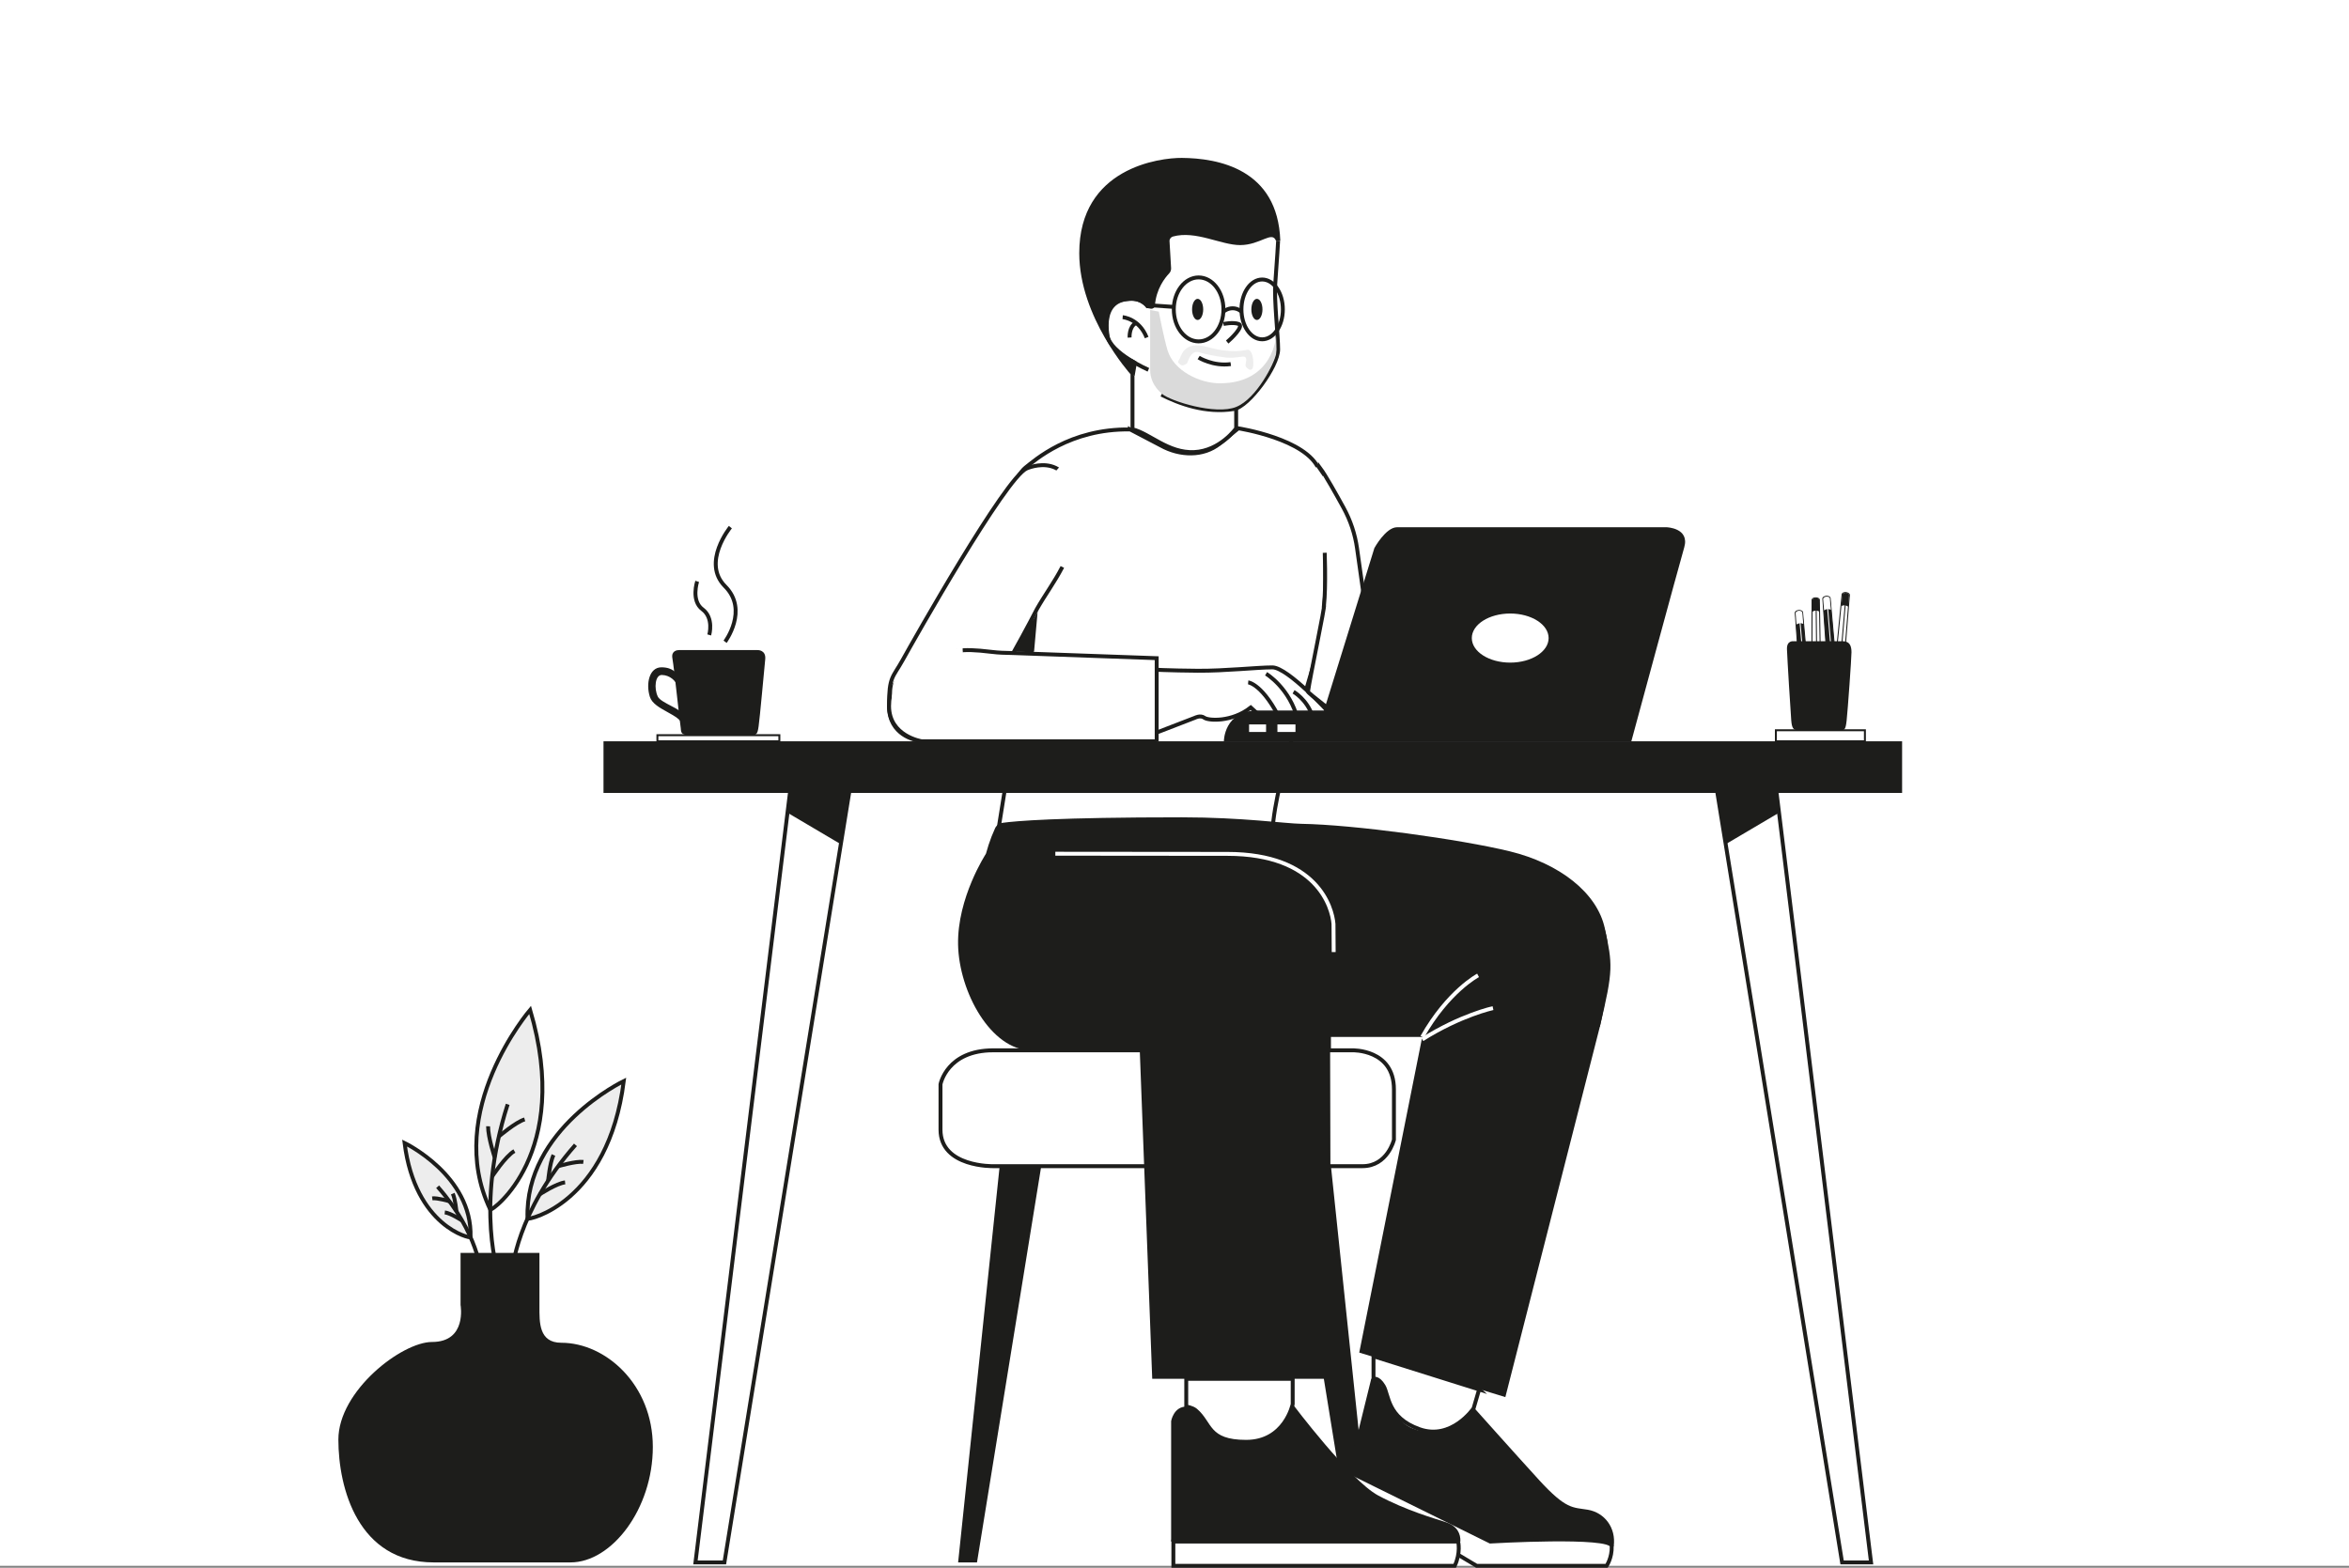 <?xml version="1.0" encoding="UTF-8"?>
<svg id="Calque_2" data-name="Calque 2" xmlns="http://www.w3.org/2000/svg" viewBox="0 0 600 400.5">
  <rect x="0" y="0" width="600" height="400.5" fill="#808080" stroke="none"/>
  <defs>
    <style>
      .cls-1 {
        fill: #dadada;
      }

      .cls-2, .cls-3 {
        fill: #1d1d1b;
      }

      .cls-4, .cls-5, .cls-6, .cls-7, .cls-8, .cls-9 {
        fill: #fff;
      }

      .cls-5 {
        stroke-width: 3px;
      }

      .cls-5, .cls-10, .cls-6, .cls-7, .cls-8, .cls-9, .cls-3, .cls-11, .cls-12, .cls-13 {
        stroke-miterlimit: 10;
      }

      .cls-5, .cls-10, .cls-9, .cls-11 {
        stroke: #fff;
      }

      .cls-10, .cls-11, .cls-13 {
        fill: none;
      }

      .cls-6 {
        stroke-width: .5px;
      }

      .cls-6, .cls-7, .cls-8, .cls-3, .cls-12, .cls-13 {
        stroke: #1d1d1b;
      }

      .cls-7, .cls-3, .cls-11 {
        stroke-width: .25px;
      }

      .cls-14, .cls-12 {
        fill: #ededed;
      }

      .cls-9 {
        stroke-width: 2px;
      }
    </style>
  </defs>
  <g id="illustration">
    <g id="bg">
      <rect class="cls-4" width="600" height="400"/>
    </g>
    <g id="chair">
      <path class="cls-13" d="M253.74,268.31h91.69s10.62-.32,10.62,9.97v12.87s-1.61,6.76-8.04,6.76h-94.27s-13.51.32-13.51-9.33v-11.58s1.61-8.69,13.51-8.69Z"/>
      <polygon class="cls-2" points="249.55 399.14 265.96 297.91 255.34 297.91 244.73 399.14 249.55 399.14"/>
      <polygon class="cls-2" points="345.75 399.14 329.34 297.91 339.96 297.91 350.58 399.14 345.75 399.14"/>
    </g>
    <g id="vase">
      <path class="cls-2" d="M117.64,320.08v13.3s1.72,9.44-7.29,9.44c-7.72,0-23.92,12.49-23.92,24.93s5.04,31.38,24.34,31.38h34.96c10.51,0,21.02-13.63,21.02-29.51s-12.01-26.6-23.38-26.6c-5.79,0-5.58-5.34-5.58-9.22v-13.73h-20.16Z"/>
      <path class="cls-11" d="M366.1,136.19h-7.61c-2.09,0-4.18,2.25-5.23,5.23-1.05,2.98-2.92,9.3-2.92,9.3"/>
      <path class="cls-12" d="M159.33,276.17s-25.34,12.16-24.59,35.11c-.02.54,20.62-3.8,24.59-35.11Z"/>
      <path class="cls-13" d="M130.8,324.86s.97-15.12,16.19-32.39"/>
      <path class="cls-13" d="M149.01,296.82c-1.93-.24-6.42,1.1-6.42,1.1"/>
      <path class="cls-13" d="M141.37,295.05c-.97,2.17-1.36,6.58-1.36,6.58"/>
      <path class="cls-13" d="M144.34,302.05c-2.17.24-6.46,3.04-6.46,3.04"/>
      <path class="cls-12" d="M103.34,291.99s17.36,8.33,16.85,24.06c.01.37-14.13-2.6-16.85-24.06Z"/>
      <path class="cls-13" d="M122.88,325.35s-.66-10.36-11.1-22.19"/>
      <path class="cls-13" d="M110.41,306.13c1.32-.17,4.4.75,4.4.75"/>
      <path class="cls-13" d="M115.65,304.92c.66,1.49.93,4.51.93,4.51"/>
      <path class="cls-13" d="M113.61,309.72c1.49.17,4.42,2.09,4.42,2.09"/>
      <path class="cls-12" d="M135.41,257.98s-22.22,25.88-10.18,51.02c.24.6,21.06-14.29,10.18-51.02Z"/>
      <path class="cls-13" d="M127.48,326s-6.31-17.27,2.19-43.89"/>
      <path class="cls-13" d="M134.02,285.96c-2.26.67-6.59,4.35-6.59,4.35"/>
      <path class="cls-13" d="M124.67,287.72c-.01,2.88,1.7,7.97,1.7,7.97"/>
      <path class="cls-13" d="M131.39,294.04c-2.3,1.33-5.69,6.53-5.69,6.53"/>
    </g>
    <g id="torse">
      <path class="cls-8" d="M288.64,109.69l7.89,4.13c4.87,2.71,10.91,2.8,14.94-.46l4.84-3.94s17.48,2.71,20.56,10.5c0,0,3.76,30.16,0,44.88s-13.57,41.9-11.64,52.16l-70.94-.45,9.23-57.66c-3.88-6.97-7.59-10.61-8.18-18.85-.64-9,4.26-18.74,6.57-20.53s11.33-10,26.73-9.76Z"/>
    </g>
    <g id="left_leg" data-name="left leg">
      <path class="cls-8" d="M377.81,354.94l-1.41,4.83s-5.61,8.28-13.88,5.31c-8.26-2.98-7.72-8.69-9.12-11.02s-2.57-1.82-2.57-1.82v-5.77l26.99,8.48Z"/>
      <path class="cls-2" d="M412.18,394.99h-32.39l-36.14-15.98,6.6-26.78s1.66-.67,3.49,3.3,3.11,8.26,8.15,9.76,10.3.32,14.75-5.52c0,0,10.52,11.79,16.46,18.29,6.97,7.61,8.58,6.97,12.44,7.61,4.31.72,7.29,4.61,6.65,9.33Z"/>
      <path class="cls-2" d="M254.16,211.6c.35-.76,1.08-1.29,1.91-1.4,3.27-.46,13.87-1.41,45.81-1.41,15.38,0,26.34,1.59,30.52,1.66,13.43.21,40.61,3.95,53.25,7.03,12.64,3.08,22.33,10.57,24.27,19.7s2.26,10.43-1.29,25.1l-45.55,2.61h-106.92s-12.15-31.25-2-53.28Z"/>
      <path class="cls-2" d="M384.51,356.9l24.13-94.59s3.97-15.66,1.29-24.77c-2.68-9.12-13.45-17.67-27-12.31-14.91,5.9-19.65,39.65-19.65,39.65l-16.09,80.65,37.32,11.37Z"/>
      <path class="cls-10" d="M363.28,264.88c6.6-11.69,14.26-15.71,14.26-15.71"/>
      <path class="cls-10" d="M381.35,257.53s-8.2,1.77-18.07,7.99"/>
      <path class="cls-8" d="M410.37,400s1.4-2.01,1.31-5.01c-.09-3-31.03-1.19-31.03-1.19l-35.58-17.56-1.42,3.77,33.52,19.99h33.2Z"/>
    </g>
    <g id="right_leg" data-name="right leg">
      <path class="cls-2" d="M251.82,218.13s-7.34,11.2-7.1,23.21c.24,12.01,8.39,26.97,18.69,26.97h76.55v-32.21s0-17.97-27.35-17.83c-26.89.14-60.79-.15-60.79-.15Z"/>
      <path class="cls-2" d="M294.3,352.23h45.66l-.28-111.92c-.21-2.88-.39-13.01-5.84-15.68-7.15-3.5-16.1-5.79-26.3-3.26-14.32,3.54-16.44,46.17-16.44,46.17l3.21,84.69Z"/>
      <path class="cls-10" d="M269.56,218.09s20.99.04,43.92.04,26.81,13.68,27.13,17.91l.05,7.18"/>
      <path class="cls-8" d="M303,359.33v-7.1h27.19v6.45s-1.93,9.65-11.9,9.65-8.96-4.74-12.87-8.05c-.86-.73-2.41-.96-2.41-.96Z"/>
      <path class="cls-2" d="M299.14,393.81v-30.78s.64-3.7,3.86-3.7,4.33,3.46,5.59,4.98,2.99,4.03,9.69,4.03,10.78-4.88,11.9-9.65c0,0,14.64,19.46,21.82,23.33,7.19,3.86,14.48,5.9,17.37,6.86s3.75,3,3.65,4.93h-73.89Z"/>
      <path class="cls-8" d="M299.71,400v-6.19h72.74s.71,2.82-.87,6.19h-71.87Z"/>
    </g>
    <g id="hand">
      <path class="cls-8" d="M339.65,182.23s-10.72-11.74-14.64-11.74-12.01.91-19.09.86-12.23-.32-12.23-.32v16.78l11.53-4.45s1.39-.75,2.41,0,7.02,1.18,11.85-2.63l4.77,4.34,15.39-2.83Z"/>
      <path class="cls-13" d="M318.82,174.32s3.86.38,8.58,10.3"/>
      <path class="cls-13" d="M323.39,172.12s6.1,3.63,8.14,11.87"/>
      <path class="cls-13" d="M330.41,176.73s3.43,1.94,4.83,6.23"/>
    </g>
    <g id="right_arm" data-name="right arm">
      <path class="cls-8" d="M234.14,189.05s-7.07-1.08-7.07-8.69.96-7.16,3.53-11.8c2.72-4.91,26.2-46.48,31.62-48.88,0,0,12.44-5.67,12.44,12.24,0,10.4-5.79,16.62-9.77,23.61,0,0-11.22,21.88-16.21,26.86-4.99,4.99-4.64,6.34-14.54,6.66Z"/>
      <path class="cls-8" d="M295.45,189.37h-60s-8.36-1.29-8.36-9.01,5.79-9.6,11.15-11.85,6.44-3.02,15.07-1.98c1.89.23,3.15.25,5.51.3l36.63,1.31v21.24Z"/>
      <path class="cls-4" d="M269.6,120.45s8.53,6.92.75,23.86l2.47,1.29s3.77-7.69,3.94-12.15c.28-7.2-3.21-12.82-5.23-15.2l-1.93,2.2Z"/>
      <polygon class="cls-2" points="264.13 166.45 265.03 156.36 259.3 166.45 263.69 166.63 264.13 166.45"/>
      <path class="cls-9" d="M245.91,166.45s-6.11.22-14.26,5.2c-3.25,1.98-2.82,4.98-2.8,8.66"/>
    </g>
    <g id="left_arm" data-name="left arm">
      <path class="cls-8" d="M349.73,162.03l-3.1-21.95c-.51-3.63-1.68-7.14-3.44-10.35-2.01-3.67-4.63-8.32-5.92-10.06,0,0,1.92,25.74.92,34.91.36-.08-3.63,18.58-4.09,22.1,0,.38,7.82,6.29,7.82,6.29l7.82-20.93Z"/>
      <line class="cls-5" x1="337.27" y1="124.18" x2="337.91" y2="141.23"/>
      <path class="cls-4" d="M336.23,119.27l1.97,2.86.2,3.39s-1.6.72-1.72.83-2.04,2.71-2.38-.7-.14-3.96-.14-3.96c0,0,.78-.96,1.03-1.19s1.04-1.24,1.04-1.24Z"/>
    </g>
    <g id="neck">
      <path class="cls-8" d="M315.75,103.57v5.84s-4.08,5.78-10.73,6.08-11.35-4.76-15.75-5.82v-17.26h26.48v11.15Z"/>
    </g>
    <g id="desk">
      <polygon class="cls-13" points="185.04 399.14 177.64 399.14 201.77 202.56 216.89 202.56 185.04 399.14"/>
      <polygon class="cls-2" points="201.15 207.62 214.76 215.66 216.89 202.56 201.77 202.56 201.15 207.62"/>
      <polygon class="cls-13" points="470.52 399.14 477.92 399.14 453.79 202.56 438.67 202.56 470.52 399.14"/>
      <polygon class="cls-2" points="454.41 207.62 440.79 215.66 438.67 202.56 453.79 202.56 454.41 207.62"/>
      <rect class="cls-2" x="154.15" y="189.37" width="331.7" height="13.19"/>
    </g>
    <g id="laptop">
      <path class="cls-2" d="M356.85,134.69h68.85s5.95.16,4.5,5.15-13.51,49.53-13.51,49.53h-104.08s0-7.87,8.69-7.87,16.89,0,16.89,0l12.87-41.5s2.9-5.31,5.79-5.31Z"/>
      <ellipse class="cls-4" cx="385.75" cy="163" rx="9.81" ry="6.27"/>
      <line class="cls-4" x1="338.19" y1="181.5" x2="336.9" y2="186.48"/>
      <rect class="cls-4" x="319.05" y="185.06" width="4.34" height="1.93"/>
      <rect class="cls-4" x="326.29" y="185.06" width="4.61" height="1.93"/>
    </g>
    <g id="mug">
      <rect class="cls-6" x="167.92" y="187.81" width="31.15" height="1.56"/>
      <path class="cls-2" d="M173.42,166.07h20.11s2.17-.08,1.93,2.36c-.31,3.12-1.37,14.89-1.69,17.13s-.56,2.25-2.49,2.25h-14.88c-2.9,0-2.33-.96-2.57-2.25s-1.56-14.34-2.09-17.45c-.32-1.9,1.29-2.04,1.69-2.04Z"/>
      <path class="cls-2" d="M172.97,172.29s-.91-1.82-4.02-1.82-4.02,4.18-2.95,7.56,8.04,4.45,8.36,7.4v-2.88c0-1.33-5.54-2.96-6.33-4.59-1.03-2.15-.68-5.55,1.01-5.53,2.09.02,3.61,1.57,3.93,2.69v-2.84Z"/>
      <path class="cls-13" d="M185.21,163.94s6.07-8.09,0-14.16,1.35-15.12,1.35-15.12"/>
      <path class="cls-13" d="M181.16,162.2s1.25-4.34-1.73-6.55-1.35-7.13-1.35-7.13"/>
    </g>
    <g id="pens">
      <rect class="cls-6" x="453.61" y="186.55" width="22.74" height="2.82"/>
      <path class="cls-7" d="M472.39,152.01l-1.07,13.37h-2.14l1.34-13.51c.11-.78,1.88-.58,1.88.15Z"/>
      <path class="cls-2" d="M470.32,154.82c.62-.29,1.2-.24,1.74.14l.25-3c-.25-.59-1.31-.7-1.72-.12l-.27,2.98Z"/>
      <line class="cls-3" x1="471.32" y1="154.49" x2="470.41" y2="165.09"/>
      <path class="cls-7" d="M464.72,153.26l.23,13.41-2.13.21.03-13.58c.03-.78,1.81-.76,1.88-.04Z"/>
      <path class="cls-2" d="M462.94,156.25c.59-.34,1.17-.36,1.74-.03l-.04-3.01c-.31-.56-1.37-.57-1.72.05l.02,2.99Z"/>
      <line class="cls-3" x1="463.9" y1="155.83" x2="464.02" y2="166.47"/>
      <path class="cls-3" d="M460.43,156.43l1.19,13.36-2.11.36-.95-13.55c-.03-.78,1.75-.89,1.87-.17Z"/>
      <path class="cls-4" d="M458.87,159.54c.56-.39,1.14-.44,1.74-.16l-.26-3c-.35-.54-1.41-.47-1.71.17l.24,2.98Z"/>
      <line class="cls-11" x1="459.79" y1="159.05" x2="460.69" y2="169.65"/>
      <path class="cls-3" d="M467.47,152.81l1.19,13.36-2.11.36-.95-13.55c-.03-.78,1.75-.89,1.87-.17Z"/>
      <path class="cls-4" d="M465.91,155.93c.56-.39,1.14-.44,1.74-.16l-.26-3c-.35-.54-1.41-.47-1.71.17l.24,2.98Z"/>
      <line class="cls-11" x1="466.83" y1="155.44" x2="467.73" y2="166.04"/>
      <path class="cls-2" d="M458.14,163.81h12.6c1.79,0,2.18,1.31,2.18,2.82s-.95,14.85-1.24,17.45c-.27,2.44-.54,2.47-1.79,2.47h-10.57c-1.32,0-1.63-.64-1.79-2.57s-1.01-15.76-1.09-18.12,1.71-2.04,1.71-2.04Z"/>
    </g>
    <g id="head">
      <path class="cls-4" d="M326.47,60.51s-2.71-16.76-19.12-17.61c-14.24-.74-26.6,5.25-29.06,20.59-1.72,10.72,4.32,18.42,6.09,24.77s7.91,9.89,12.28,11.9,10.8,5.1,18.37,3.8,10.86-10.31,10.86-13.13.59-30.32.59-30.32Z"/>
      <path class="cls-13" d="M296.66,100.83c4.5,2.25,11.26,4.83,18.55,3.65,3.76-.61,11.26-10.9,11.26-15.23,0-3.5-1.05-12.62-.73-16.85.45-5.87.73-10.92.73-10.92"/>
      <ellipse class="cls-2" cx="321.05" cy="79.04" rx="1.42" ry="2.7"/>
      <ellipse class="cls-2" cx="305.91" cy="79.04" rx="1.42" ry="2.7"/>
      <path class="cls-13" d="M312.5,82.77s2.47-.54,3.91,0-2.04,3.86-2.95,4.61"/>
      <path class="cls-13" d="M314.37,93.01c-4.57.62-8.2-1.67-8.2-1.67"/>
      <path class="cls-2" d="M325.91,61.47c-1.01-2.56-4.01,1.14-9.15,1.14-4.87,0-11.34-3.79-17.15-2.19-.54.15-.92.65-.88,1.21l.4,6.86c.03.5-.15.99-.5,1.36-1.06,1.11-3.32,3.95-3.63,8.21-.04.52-.53.88-1.04.8l-1.14-.19-3.01,17.4-1.1-.54s-13.04-14.52-13.04-30.85c0-21.85,20.59-24.38,26.19-24.34,9.18.07,24.54,2.76,25.16,21.14h-1.12Z"/>
      <path class="cls-4" d="M292.84,78.67s-1.45-2.09-4.18-1.85-5.52.59-5.58,6.43,3.43,6.97,10.24,10.78l3.97-5.95-.91-5.74-3.54-3.67Z"/>
      <path class="cls-13" d="M293.32,78.54s-1.05-2.2-4.42-2.2-7.13,1.72-6.03,9.36c.64,4.47,10.46,8.77,10.46,8.77"/>
      <ellipse class="cls-13" cx="322.39" cy="79.04" rx="5.29" ry="7.64"/>
      <ellipse class="cls-13" cx="306.16" cy="79.04" rx="6.34" ry="8.17"/>
      <line class="cls-13" x1="299.83" y1="78.4" x2="292.89" y2="77.93"/>
      <path class="cls-13" d="M312.5,79.61s.96-.86,2.35-.86,2.24.86,2.24.86"/>
      <path class="cls-13" d="M286.76,81.03s4.22.32,6.13,5.2"/>
      <path class="cls-13" d="M288.53,86.23s-.18-2.84,1.65-3.7"/>
      <path class="cls-1" d="M293.78,79.18l2.2.43s1.3,6.73,2.25,9.89c1.59,5.28,8.29,8.42,13.33,8.42,13.69,0,14.39-12.04,14.39-12.04,0,0,.17,3.57-.01,4.58-.42,2.29-4.96,11.39-10.2,13.5s-16.74-1.46-18.95-3.36-3-4.02-3.01-6.14,0-15.29,0-15.29Z"/>
      <path class="cls-14" d="M303.22,92.78s-1.02.88-1.61.44-.97-.66-.43-1.32.92-5.02,7.22-3.26,9.4.83,10.26.7,1.63,1.75,1.45,4-1.98.52-1.98,0,.54-1.89-.16-2.17-2.36.42-4.67.18-5.79-.95-6.7-1.26-2.2-.66-3.38,2.69Z"/>
    </g>
  </g>
</svg>